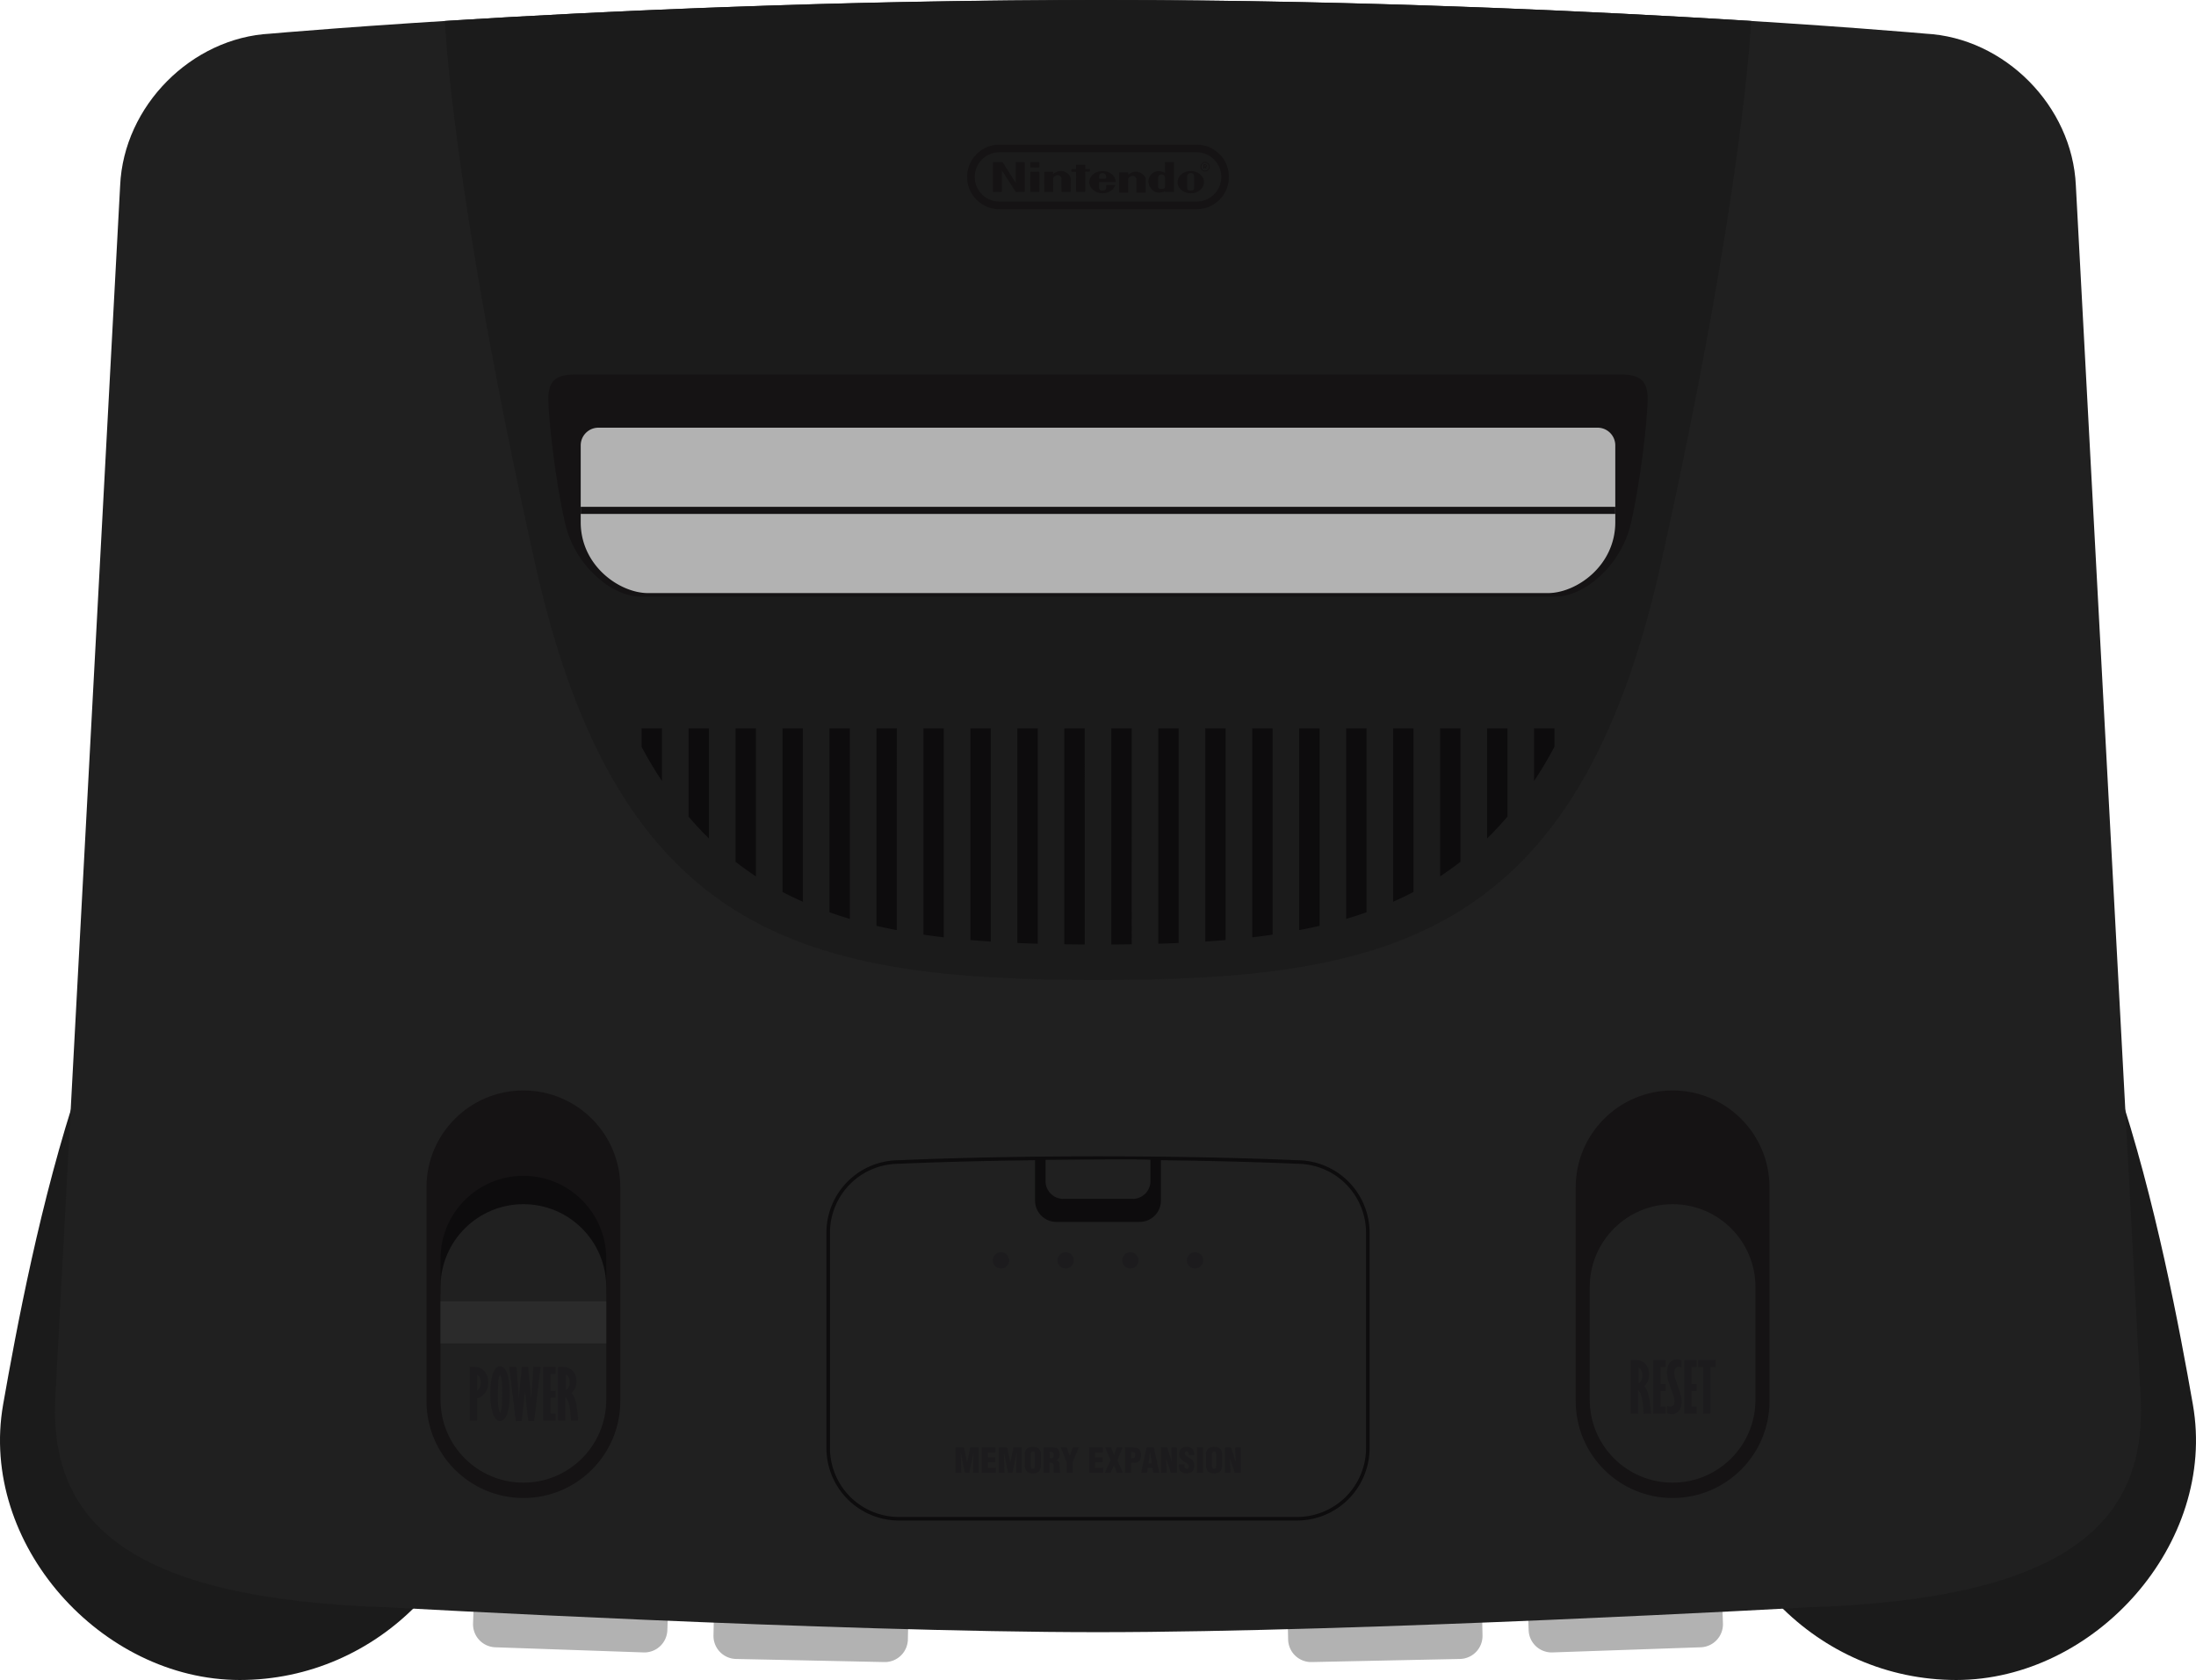 <?xml version="1.0" encoding="UTF-8" standalone="no"?>
<svg
   xmlns:dc="http://purl.org/dc/elements/1.1/"
   xmlns:cc="http://creativecommons.org/ns#"
   xmlns:rdf="http://www.w3.org/1999/02/22-rdf-syntax-ns#"
   xmlns:svg="http://www.w3.org/2000/svg"
   xmlns="http://www.w3.org/2000/svg"
   xmlns:sodipodi="http://sodipodi.sourceforge.net/DTD/sodipodi-0.dtd"
   xmlns:inkscape="http://www.inkscape.org/namespaces/inkscape"
   viewBox="0 0 260.032 198.976"
   version="1.1"
   id="svg72"
   sodipodi:docname="console.svg"
   width="260.032"
   height="198.976"
   inkscape:version="0.92.4 5da689c313, 2019-01-14">
  <defs
     id="defs76" />
  <sodipodi:namedview
     pagecolor="#ffffff"
     bordercolor="#666666"
     borderopacity="1"
     objecttolerance="10"
     gridtolerance="10"
     guidetolerance="10"
     inkscape:pageopacity="0"
     inkscape:pageshadow="2"
     inkscape:window-width="640"
     inkscape:window-height="480"
     id="namedview74"
     showgrid="false"
     inkscape:zoom="1.0421874"
     inkscape:cx="130.01591"
     inkscape:cy="99.488001"
     inkscape:window-x="0"
     inkscape:window-y="0"
     inkscape:window-maximized="0"
     inkscape:current-layer="svg72" />
  <g
     id="g4"
     style="fill:#1b1b1b"
     transform="translate(9.0712574e-4)">
    <path
       d="m 201.975,168.611 c 0,-16.77 13.281,-65.135 29.664,-65.135 16.384,0 24.977,45.546 28.02,62.862 2.903,16.517 -11.636,32.638 -28.02,32.638 -16.383,0 -29.664,-13.595 -29.664,-30.365 z m -143.92,0 c 0,-16.77 -13.281,-65.135 -29.664,-65.135 -16.384,0 -24.976,45.546 -28.02,62.862 -2.903,16.517 11.636,32.638 28.02,32.638 16.384,0 29.664,-13.595 29.664,-30.365 z"
       id="path2"
       inkscape:connector-curvature="0" />
  </g>
  <g
     stroke-miterlimit="10"
     id="g8"
     style="fill:#b2b2b2;stroke:#b2b2b2;stroke-width:0.42;stroke-miterlimit:10"
     transform="translate(9.0712574e-4)">
    <path
       d="m 78.812,193.07 a 2.518,2.518 0 0 1 -2.604,2.43 l -17.554,-0.609 a 2.519,2.519 0 0 1 -2.43,-2.604 l 0.174,-5.035 a 2.519,2.519 0 0 1 2.605,-2.43 l 17.553,0.61 a 2.52,2.52 0 0 1 2.43,2.604 z m 28.479,1.106 a 2.518,2.518 0 0 1 -2.571,2.465 l -17.561,-0.367 a 2.518,2.518 0 0 1 -2.465,-2.571 l 0.105,-5.036 a 2.52,2.52 0 0 1 2.571,-2.466 l 17.56,0.368 a 2.517,2.517 0 0 1 2.465,2.57 z m 73.927,-1.106 a 2.518,2.518 0 0 0 2.605,2.43 l 17.553,-0.609 a 2.519,2.519 0 0 0 2.43,-2.604 l -0.175,-5.035 a 2.518,2.518 0 0 0 -2.605,-2.43 l -17.553,0.61 a 2.52,2.52 0 0 0 -2.43,2.604 z m -28.479,1.106 a 2.518,2.518 0 0 0 2.571,2.465 l 17.561,-0.367 a 2.517,2.517 0 0 0 2.465,-2.571 l -0.105,-5.036 a 2.519,2.519 0 0 0 -2.571,-2.466 l -17.561,0.368 a 2.518,2.518 0 0 0 -2.465,2.57 z"
       id="path6"
       inkscape:connector-curvature="0" />
  </g>
  <path
     d="m 130.016,0 c 53.592,0 98.018,3.988 98.018,3.988 9.306,0.49 17.351,8.535 17.771,17.981 l 7.696,143.846 c 0.561,14.412 -8.535,23.578 -39.459,24.557 0,0 -52.788,2.94 -84.026,2.94 -31.238,0 -84.027,-2.94 -84.027,-2.94 -30.923,-0.979 -40.018,-10.145 -39.458,-24.558 L 14.227,21.968 c 0.42,-9.446 8.466,-17.491 17.771,-17.981 C 31.997,3.988 76.425,0 130.016,0 Z"
     id="path10"
     inkscape:connector-curvature="0"
     style="fill:#202020" />
  <path
     d="m 207.358,2.482 c 0,0 -0.818,19.976 -10.684,64.263 -9.864,44.287 -31.956,49.325 -66.658,49.325 -34.702,0 -56.793,-5.038 -66.658,-49.325 -9.865,-44.287 -10.683,-64.263 -10.683,-64.263 17.979,-1.143 46.53,-2.482 78.338,-2.482 30.641,0 58.286,1.365 76.345,2.482 z"
     id="path12"
     inkscape:connector-curvature="0"
     style="fill:#1b1b1b" />
  <path
     d="m 130.087,70.663 h 54.094 c 3.412,0 7.753,-3.639 8.925,-8.641 1.172,-5.002 1.994,-12.515 1.994,-14.745 0,-2.229 -0.892,-2.92 -3.27,-2.92 H 68.201 c -2.377,0 -3.27,0.69 -3.27,2.92 0,2.231 0.822,9.743 1.994,14.745 1.171,5.002 5.513,8.641 8.925,8.641 z"
     id="path14"
     inkscape:connector-curvature="0"
     style="fill:#151314" />
  <path
     d="m 130.051,70.244 h 53.242 c 3.359,0 7.976,-3.219 7.976,-8.396 v -9.095 c 0,-1.16 -0.939,-2.099 -2.099,-2.099 H 70.862 a 2.099,2.099 0 0 0 -2.099,2.099 v 9.095 c 0,5.177 4.617,8.396 7.976,8.396 z"
     id="path16"
     inkscape:connector-curvature="0"
     style="fill:#b2b2b2" />
  <g
     id="g20"
     style="fill:#0d0c0d"
     transform="translate(9.0712574e-4)">
    <path
       d="m 181.648,86.265 v 6.243 a 51.386,51.386 0 0 0 2.414,-4.053 v -2.19 z m -5.562,0 v 13.044 a 38.498,38.498 0 0 0 2.414,-2.594 v -10.45 z m -5.562,0 v 17.53 a 36.868,36.868 0 0 0 2.414,-1.732 V 86.265 Z m -5.562,0 v 20.539 c 0.82,-0.363 1.625,-0.749 2.414,-1.163 V 86.265 Z m -5.562,0 v 22.563 a 49.313,49.313 0 0 0 2.414,-0.78 V 86.265 Z m -5.562,0 v 23.899 a 63.12,63.12 0 0 0 2.414,-0.51 V 86.265 Z m -5.562,0 v 24.75 a 87.988,87.988 0 0 0 2.413,-0.318 V 86.265 Z m -5.562,0 v 25.251 a 112.83,112.83 0 0 0 2.414,-0.183 V 86.265 Z m -5.563,0 v 25.51 c 0.814,-0.023 1.618,-0.054 2.414,-0.088 V 86.265 Z m -5.562,0 v 25.601 c 0.814,-0.004 1.617,-0.012 2.414,-0.024 V 86.265 Z m -5.562,0 v 25.577 c 0.797,0.011 1.602,0.02 2.414,0.024 V 86.265 Z m -5.562,0 v 25.422 c 0.796,0.034 1.601,0.064 2.414,0.088 v -25.51 z m -5.562,0 v 25.068 c 0.796,0.069 1.6,0.13 2.414,0.183 V 86.265 Z m -5.562,0 v 24.432 c 0.794,0.116 1.599,0.222 2.413,0.318 v -24.75 z m -5.562,0 v 23.389 c 0.792,0.184 1.598,0.354 2.413,0.51 V 86.265 Z m -5.562,0 v 21.783 c 0.791,0.279 1.596,0.539 2.414,0.78 V 86.265 Z m -5.562,0 v 19.376 c 0.788,0.413 1.593,0.8 2.413,1.163 V 86.265 Z m -5.563,0 v 15.798 c 0.787,0.612 1.59,1.192 2.414,1.732 v -17.53 z m -5.562,0 v 10.45 a 38.759,38.759 0 0 0 2.414,2.594 V 86.265 Z m -5.562,0 v 2.19 a 51.693,51.693 0 0 0 2.414,4.053 v -6.243 z"
       id="path18"
       inkscape:connector-curvature="0" />
  </g>
  <path
     d="m 161.965,171.497 a 8.38,8.38 0 0 1 -8.379,8.38 h -47.138 a 8.38,8.38 0 0 1 -8.38,-8.38 v -25.49 a 8.38,8.38 0 0 1 8.38,-8.38 c 0,0 9.262,-0.463 23.569,-0.463 14.306,0 23.569,0.463 23.569,0.463 a 8.38,8.38 0 0 1 8.379,8.38 z"
     stroke-miterlimit="10"
     id="path22"
     inkscape:connector-curvature="0"
     style="fill:none;stroke:#0d0c0d;stroke-width:0.42;stroke-miterlimit:10" />
  <path
     d="m 137.467,142.202 a 2.52,2.52 0 0 1 -2.519,2.519 h -9.865 a 2.52,2.52 0 0 1 -2.519,-2.519 v -4.885 h 14.902 v 4.885 z"
     id="path24"
     inkscape:connector-curvature="0"
     style="fill:#0d0c0d" />
  <path
     d="m 136.225,139.893 a 2.099,2.099 0 0 1 -2.099,2.099 h -8.221 a 2.099,2.099 0 0 1 -2.099,-2.099 v -2.519 c 0,0 12.289,-0.13 12.418,0 v 2.519 z"
     id="path26"
     inkscape:connector-curvature="0"
     style="fill:#202020" />
  <path
     stroke-miterlimit="10"
     d="M 68.763,60.448 H 191.269"
     id="path28"
     inkscape:connector-curvature="0"
     style="fill:none;stroke:#151314;stroke-width:0.84;stroke-miterlimit:10" />
  <path
     d="m 209.53,165.946 c 0,6.337 -5.137,11.475 -11.474,11.475 -6.337,0 -11.475,-5.138 -11.475,-11.475 v -25.32 c 0,-6.337 5.137,-11.474 11.475,-11.474 6.337,0 11.474,5.137 11.474,11.474 z"
     id="path30"
     inkscape:connector-curvature="0"
     style="fill:#151314" />
  <path
     d="m 207.867,165.791 c 0,5.418 -4.393,9.811 -9.811,9.811 -5.419,0 -9.811,-4.393 -9.811,-9.811 v -13.359 c 0,-5.418 4.392,-9.811 9.811,-9.811 5.419,0 9.811,4.393 9.811,9.811 z"
     id="path32"
     inkscape:connector-curvature="0"
     style="fill:#202020" />
  <path
     d="m 73.451,165.946 c 0,6.337 -5.137,11.475 -11.474,11.475 -6.337,0 -11.475,-5.138 -11.475,-11.475 v -25.32 c 0,-6.337 5.137,-11.474 11.475,-11.474 6.337,0 11.474,5.137 11.474,11.474 z"
     id="path34"
     inkscape:connector-curvature="0"
     style="fill:#151314" />
  <path
     d="m 71.787,149.074 c 0,-5.419 -4.393,-9.812 -9.811,-9.812 -5.419,0 -9.812,4.393 -9.812,9.812 v 4.212 h 19.623 z"
     id="path36"
     inkscape:connector-curvature="0"
     style="fill:#0d0c0d" />
  <path
     d="m 71.787,165.791 c 0,5.418 -4.393,9.811 -9.811,9.811 -5.419,0 -9.812,-4.393 -9.812,-9.811 v -13.359 c 0,-5.418 4.393,-9.811 9.812,-9.811 5.419,0 9.811,4.393 9.811,9.811 z"
     id="path38"
     inkscape:connector-curvature="0"
     style="fill:#202020" />
  <path
     d="m 52.165,154.131 h 19.623 v 4.98 h -19.623 z"
     id="path40"
     inkscape:connector-curvature="0"
     style="fill:#2b2b2b" />
  <g
     id="g48"
     style="clip-rule:evenodd;fill:#151314;fill-rule:evenodd"
     transform="translate(9.0712574e-4)">
    <path
       d="m 130.017,17.134 c 3.865,0 7.731,0.001 11.596,-0.002 0.716,0 1.39,0.153 2.004,0.523 1.048,0.632 1.686,1.554 1.856,2.769 a 3.804,3.804 0 0 1 -2.602,4.17 3.976,3.976 0 0 1 -1.248,0.187 h -20.594 c -0.921,0 -1.841,0.007 -2.76,-0.003 -1.727,-0.018 -3.254,-1.25 -3.646,-2.931 a 3.825,3.825 0 0 1 2.53,-4.524 3.979,3.979 0 0 1 1.268,-0.189 z m 0,6.745 h 11.586 c 0.205,0 0.407,-0.014 0.608,-0.049 1.618,-0.287 2.694,-1.892 2.336,-3.486 a 2.916,2.916 0 0 0 -2.873,-2.306 h -23.316 c -0.686,0 -1.298,0.213 -1.837,0.637 -1.249,0.984 -1.469,2.837 -0.478,4.08 0.607,0.762 1.408,1.125 2.378,1.125 3.866,-0.002 7.731,-10e-4 11.596,-10e-4 z"
       id="path42"
       inkscape:connector-curvature="0" />
    <path
       d="m 120.278,21.633 v -0.101 c 0,-0.745 10e-4,-1.49 -0.002,-2.234 0,-0.081 0.021,-0.1 0.1,-0.099 0.296,0.004 0.592,0.003 0.888,10e-4 0.062,-10e-4 0.08,0.015 0.08,0.079 a 946.97,946.97 0 0 0 0,3.371 c 0,0.067 -0.018,0.085 -0.085,0.084 -0.3,-0.003 -0.599,-0.003 -0.898,10e-4 -0.064,0 -0.095,-0.023 -0.127,-0.073 -0.507,-0.789 -1.017,-1.577 -1.525,-2.364 -0.02,-0.029 -0.038,-0.058 -0.075,-0.086 v 0.096 c 0,0.77 -0.003,1.541 0.003,2.311 0,0.101 -0.029,0.119 -0.122,0.117 a 26.757,26.757 0 0 0 -0.85,-0.001 c -0.067,0.001 -0.093,-0.011 -0.093,-0.086 0.003,-1.121 0.003,-2.242 0,-3.362 0,-0.077 0.026,-0.086 0.092,-0.085 0.321,0.003 0.643,0.003 0.964,-0.001 0.066,-0.001 0.102,0.024 0.135,0.076 l 1.495,2.36 c 0.007,-0.003 0.013,-0.003 0.02,-0.004 z m 17.672,-1.139 c 0,-0.347 -0.002,-0.677 0,-1.007 0,-0.092 -0.039,-0.211 0.015,-0.268 0.054,-0.059 0.174,-0.017 0.266,-0.017 0.232,-0.003 0.465,10e-4 0.697,-0.002 0.063,-10e-4 0.087,0.009 0.087,0.08 -0.002,1.124 -0.002,2.248 -10e-4,3.372 10e-4,0.06 -0.013,0.083 -0.078,0.082 -0.302,-0.003 -0.605,-0.001 -0.907,-0.001 -0.035,0 -0.075,0.017 -0.083,-0.047 -0.007,-0.057 -0.047,-0.009 -0.064,-0.003 a 1.904,1.904 0 0 1 -0.585,0.127 c -0.481,0.022 -0.833,-0.207 -1.083,-0.595 -0.567,-0.88 0.012,-1.731 0.697,-1.912 0.331,-0.087 0.642,-0.026 0.938,0.137 0.029,0.013 0.056,0.029 0.101,0.054 z m -10e-4,1.082 c 0,-0.168 0.004,-0.338 0,-0.506 -0.006,-0.24 -0.163,-0.404 -0.388,-0.411 -0.232,-0.007 -0.419,0.146 -0.428,0.382 -0.013,0.353 -0.008,0.706 -0.002,1.059 0.003,0.152 0.095,0.242 0.249,0.269 a 0.914,0.914 0 0 0 0.313,0.003 c 0.165,-0.028 0.252,-0.123 0.256,-0.292 0.002,-0.167 0,-0.336 0,-0.504 z m -4.358,-0.918 c 0.119,-0.046 0.219,-0.108 0.319,-0.166 0.615,-0.354 1.324,-0.073 1.681,0.464 a 0.43,0.43 0 0 1 0.068,0.244 c -0.002,0.509 -0.002,1.019 0,1.528 0,0.061 -0.008,0.088 -0.081,0.087 a 31.76,31.76 0 0 0 -0.926,0 c -0.067,0 -0.084,-0.019 -0.084,-0.085 0.003,-0.497 0.002,-0.994 0.002,-1.49 0,-0.244 -0.295,-0.466 -0.534,-0.405 a 1.1,1.1 0 0 0 -0.212,0.084 c -0.161,0.081 -0.246,0.192 -0.239,0.39 0.014,0.474 0.002,0.949 0.006,1.422 0,0.068 -0.018,0.084 -0.084,0.083 -0.3,-0.004 -0.599,-0.004 -0.898,0 -0.068,0 -0.084,-0.019 -0.083,-0.085 0.002,-0.742 0.002,-1.483 -0.001,-2.225 0,-0.071 0.024,-0.083 0.088,-0.082 0.295,0.003 0.591,0.005 0.888,-0.001 0.08,-10e-4 0.097,0.026 0.089,0.097 -0.003,0.043 0.001,0.086 0.001,0.14 z m -8.882,-0.075 c 0.097,-0.052 0.184,-0.091 0.263,-0.141 0.506,-0.326 1.12,-0.208 1.532,0.184 0.185,0.175 0.292,0.366 0.282,0.635 -0.018,0.455 -0.008,0.911 -0.002,1.366 0,0.091 -0.028,0.108 -0.112,0.107 a 25.757,25.757 0 0 0 -0.879,0 c -0.079,10e-4 -0.102,-0.019 -0.101,-0.099 0.004,-0.487 0.002,-0.973 0.002,-1.46 0,-0.268 -0.297,-0.489 -0.557,-0.417 a 1.08,1.08 0 0 0 -0.201,0.084 c -0.152,0.081 -0.236,0.185 -0.23,0.377 0.014,0.467 0.002,0.936 0.007,1.403 0.001,0.096 -0.028,0.114 -0.117,0.112 a 27.33,27.33 0 0 0 -0.859,-0.001 c -0.064,0.001 -0.087,-0.013 -0.087,-0.082 0.002,-0.745 0.002,-1.49 0,-2.234 0,-0.058 0.014,-0.076 0.074,-0.075 0.303,0.003 0.604,0.002 0.907,0 0.06,-10e-4 0.088,0.012 0.08,0.077 -0.006,0.047 -0.002,0.096 -0.002,0.164 z m 16.297,-0.32 c 0.382,0.002 0.739,0.107 1.051,0.344 0.668,0.508 0.683,1.372 0.036,1.906 -0.603,0.497 -1.569,0.503 -2.177,0.011 -0.657,-0.53 -0.636,-1.436 0.045,-1.936 a 1.742,1.742 0 0 1 1.045,-0.325 z m -0.426,1.309 c 0,0.23 -0.002,0.459 10e-4,0.688 0.002,0.165 0.083,0.257 0.244,0.294 0.084,0.019 0.17,0.017 0.256,0.012 0.208,-0.013 0.317,-0.121 0.319,-0.327 0.003,-0.441 0.004,-0.884 0,-1.326 -0.002,-0.256 -0.16,-0.413 -0.401,-0.412 -0.26,0 -0.416,0.152 -0.419,0.414 -0.003,0.219 0,0.439 0,0.657 z m -9.448,-0.008 c -0.299,0 -0.598,0.002 -0.897,-0.001 -0.064,0 -0.088,0.011 -0.086,0.081 0.005,0.197 0.001,0.395 0.002,0.592 0.003,0.206 0.108,0.315 0.316,0.329 a 0.851,0.851 0 0 0 0.247,-0.012 c 0.172,-0.041 0.254,-0.142 0.258,-0.317 a 3.962,3.962 0 0 0 0,-0.267 c -0.001,-0.044 0.011,-0.061 0.058,-0.061 0.321,0.003 0.643,0.003 0.964,0 0.077,0 0.055,0.04 0.04,0.078 a 1.317,1.317 0 0 1 -0.578,0.662 c -0.624,0.374 -1.484,0.307 -2.025,-0.159 -0.594,-0.511 -0.596,-1.315 -0.005,-1.827 0.623,-0.539 1.668,-0.531 2.274,0.018 0.235,0.212 0.379,0.473 0.412,0.793 0.007,0.07 -0.005,0.095 -0.082,0.094 -0.3,-0.005 -0.599,-0.003 -0.898,-0.003 z m -0.57,-0.398 h 0.152 c 0.276,0 0.276,0 0.257,-0.279 a 0.402,0.402 0 0 0 -0.406,-0.386 c -0.227,-0.006 -0.386,0.126 -0.41,0.349 -0.01,0.088 -0.003,0.178 -0.006,0.266 -0.002,0.047 0.023,0.051 0.059,0.05 z m -3.144,0.367 c 0,-0.369 -0.002,-0.739 0.002,-1.108 0.001,-0.068 -0.02,-0.086 -0.085,-0.083 -0.134,0.004 -0.268,-10e-4 -0.401,0.002 -0.051,10e-4 -0.071,-0.01 -0.073,-0.068 -0.008,-0.253 -0.01,-0.253 0.246,-0.253 0.083,0 0.167,-0.002 0.249,0.001 0.05,0.003 0.066,-0.011 0.065,-0.063 -0.004,-0.124 10e-4,-0.248 -0.003,-0.373 -0.001,-0.054 0.016,-0.069 0.07,-0.069 0.315,0.002 0.63,0.002 0.945,0 0.058,0 0.078,0.013 0.076,0.074 -0.005,0.121 0.001,0.242 -0.003,0.363 -0.001,0.055 0.016,0.069 0.069,0.068 0.14,-0.004 0.28,10e-4 0.42,-0.002 0.053,-0.002 0.068,0.014 0.069,0.067 0.004,0.253 0.005,0.252 -0.248,0.254 -0.101,0.001 -0.235,-0.043 -0.292,0.019 -0.05,0.055 -0.017,0.187 -0.017,0.285 -0.001,0.663 -0.001,1.325 0.002,1.986 0,0.08 -0.019,0.102 -0.1,0.101 a 34.274,34.274 0 0 0 -0.907,-0.001 c -0.066,0.001 -0.086,-0.015 -0.085,-0.083 0.003,-0.372 0.001,-0.745 0.001,-1.117 z m -4.354,0.004 c 0,0.369 -0.002,0.739 0.002,1.108 10e-4,0.072 -0.018,0.09 -0.089,0.089 a 37.551,37.551 0 0 0 -0.888,-0.001 c -0.065,0.001 -0.086,-0.017 -0.086,-0.084 0.002,-0.742 0.002,-1.483 0,-2.226 0,-0.069 0.021,-0.083 0.086,-0.082 0.299,0.003 0.599,0.003 0.897,0 0.062,-0.001 0.081,0.015 0.08,0.078 -0.003,0.373 -0.002,0.746 -0.002,1.118 z m -0.533,-1.701 c -0.153,-10e-4 -0.306,-0.003 -0.459,0 -0.055,0.001 -0.07,-0.017 -0.069,-0.07 a 17.07,17.07 0 0 0 0,-0.506 c 0,-0.044 0.01,-0.06 0.058,-0.06 0.315,0.002 0.63,0.002 0.946,0 0.046,0 0.059,0.015 0.059,0.06 -0.003,0.172 -0.003,0.344 0,0.515 10e-4,0.054 -0.021,0.062 -0.067,0.062 -0.156,-0.003 -0.312,-0.001 -0.468,-0.001 z m 20.166,-0.652 c 0.294,0 0.549,0.264 0.55,0.571 0,0.289 -0.26,0.55 -0.548,0.55 a 0.553,0.553 0 0 1 -0.545,-0.549 0.557,0.557 0 0 1 0.543,-0.572 z m -0.002,1.033 a 0.473,0.473 0 0 0 0.466,-0.458 c 0.001,-0.263 -0.211,-0.487 -0.461,-0.488 -0.261,-0.001 -0.458,0.205 -0.46,0.482 0,0.26 0.198,0.463 0.455,0.464 z"
       id="path44"
       inkscape:connector-curvature="0" />
    <path
       d="m 142.497,19.722 c 0,-0.015 -0.001,-0.032 0,-0.047 0.007,-0.065 -0.031,-0.165 0.02,-0.187 a 0.386,0.386 0 0 1 0.27,0.003 c 0.105,0.036 0.141,0.193 0.056,0.279 -0.045,0.047 -0.037,0.075 -0.009,0.118 0.017,0.026 0.05,0.056 -0.004,0.084 -0.056,0.03 -0.052,-0.025 -0.071,-0.047 a 0.253,0.253 0 0 1 -0.034,-0.057 c -0.023,-0.054 -0.069,-0.035 -0.107,-0.035 -0.056,0 -0.029,0.046 -0.032,0.072 -0.004,0.031 0.006,0.064 -0.045,0.064 -0.051,-0.001 -0.042,-0.035 -0.044,-0.066 z m 0.181,0.013 c 0.066,0.006 0.122,0.003 0.124,-0.08 0.002,-0.095 -0.064,-0.09 -0.131,-0.095 -0.075,-0.006 -0.085,0.021 -0.089,0.089 -0.004,0.084 0.03,0.101 0.096,0.086 z"
       id="path46"
       inkscape:connector-curvature="0" />
  </g>
  <g
     id="g52"
     style="fill:#1c1b1d"
     transform="translate(9.0712574e-4)">
    <path
       d="m 55.633,161.882 h 0.273 c 0.464,0 0.818,0.068 1.064,0.203 0.246,0.135 0.448,0.351 0.607,0.646 0.159,0.295 0.238,0.629 0.238,1.002 0,0.315 -0.058,0.609 -0.172,0.881 -0.114,0.272 -0.284,0.498 -0.508,0.678 a 1.883,1.883 0 0 1 -0.645,0.316 v 2.641 h -0.859 v -6.367 z m 0.86,0.945 v 1.863 c 0.286,-0.19 0.43,-0.502 0.43,-0.938 0,-0.229 -0.036,-0.42 -0.107,-0.574 -0.071,-0.154 -0.18,-0.27 -0.323,-0.351 z m 1.57,2.321 c 0,-1.229 0.132,-2.121 0.395,-2.676 0.203,-0.427 0.456,-0.641 0.758,-0.641 0.141,0 0.278,0.052 0.414,0.156 0.136,0.104 0.261,0.291 0.375,0.561 0.114,0.27 0.202,0.63 0.262,1.082 0.06,0.452 0.09,0.934 0.09,1.447 0,1.297 -0.157,2.213 -0.473,2.75 -0.185,0.315 -0.402,0.473 -0.652,0.473 -0.352,0 -0.624,-0.25 -0.816,-0.75 -0.236,-0.617 -0.353,-1.418 -0.353,-2.402 z m 1.153,-2.336 c -0.067,0.115 -0.118,0.24 -0.152,0.377 -0.034,0.137 -0.059,0.382 -0.074,0.736 a 33.98,33.98 0 0 0 -0.035,1.316 c 0,0.721 0.028,1.241 0.086,1.559 0.036,0.203 0.095,0.381 0.176,0.535 0.075,-0.151 0.129,-0.296 0.16,-0.436 0.031,-0.14 0.052,-0.385 0.063,-0.736 0.019,-0.651 0.027,-1.126 0.027,-1.426 0,-0.669 -0.027,-1.148 -0.082,-1.438 a 1.625,1.625 0 0 0 -0.169,-0.487 z m 1.082,-0.93 h 0.863 l 0.271,3.707 0.352,-3.707 h 0.758 l 0.355,3.758 0.271,-3.758 h 0.848 L 63.25,168.3 h -0.705 l -0.383,-3.543 -0.379,3.543 h -0.706 z m 4.031,0 h 1.465 v 0.844 h -0.605 v 2.008 h 0.605 v 0.828 h -0.605 v 1.852 h 0.605 v 0.836 h -1.465 z m 1.75,0 h 0.461 c 0.539,0 0.959,0.155 1.26,0.465 0.301,0.31 0.451,0.744 0.451,1.301 0,0.315 -0.062,0.595 -0.184,0.84 a 1.64,1.64 0 0 1 -0.402,0.5 c 0.133,0.146 0.23,0.284 0.293,0.414 0.13,0.276 0.233,0.63 0.311,1.063 0.078,0.433 0.143,1.027 0.197,1.785 h -0.867 c -0.036,-0.948 -0.122,-1.643 -0.258,-2.086 -0.102,-0.333 -0.235,-0.568 -0.402,-0.703 v 2.789 H 66.08 v -6.368 z m 0.929,0.918 v 1.832 a 0.657,0.657 0 0 0 0.326,-0.333 c 0.079,-0.163 0.119,-0.357 0.119,-0.583 0,-0.236 -0.039,-0.433 -0.117,-0.59 -0.078,-0.157 -0.187,-0.267 -0.328,-0.326 z"
       id="path50"
       inkscape:connector-curvature="0" />
  </g>
  <g
     id="g56"
     style="fill:#1c1b1d"
     transform="translate(9.0712574e-4)">
    <path
       d="m 193.102,161.066 h 0.461 c 0.539,0 0.959,0.155 1.26,0.465 0.301,0.31 0.451,0.744 0.451,1.301 0,0.315 -0.062,0.595 -0.184,0.84 a 1.64,1.64 0 0 1 -0.402,0.5 c 0.133,0.146 0.23,0.284 0.293,0.414 0.13,0.276 0.233,0.63 0.311,1.063 0.078,0.433 0.143,1.027 0.197,1.785 h -0.867 c -0.036,-0.948 -0.122,-1.643 -0.258,-2.086 -0.102,-0.333 -0.235,-0.568 -0.402,-0.703 v 2.789 h -0.859 v -6.368 z m 0.93,0.918 v 1.832 a 0.657,0.657 0 0 0 0.326,-0.333 c 0.079,-0.163 0.119,-0.357 0.119,-0.583 0,-0.236 -0.039,-0.433 -0.117,-0.59 -0.078,-0.157 -0.187,-0.266 -0.328,-0.326 z m 1.738,-0.918 h 1.465 v 0.844 h -0.605 v 2.008 h 0.605 v 0.828 h -0.605 v 1.852 h 0.605 v 0.836 h -1.465 z m 1.637,5.441 a 0.94,0.94 0 0 0 0.367,0.086 c 0.153,0 0.275,-0.049 0.365,-0.148 0.09,-0.099 0.135,-0.245 0.135,-0.438 0,-0.154 -0.017,-0.301 -0.051,-0.441 -0.065,-0.279 -0.185,-0.64 -0.359,-1.084 -0.174,-0.444 -0.304,-0.847 -0.387,-1.209 a 3.098,3.098 0 0 1 -0.07,-0.688 c 0,-0.547 0.106,-0.945 0.318,-1.195 0.212,-0.25 0.489,-0.375 0.83,-0.375 0.159,0 0.341,0.033 0.547,0.098 v 0.848 a 0.774,0.774 0 0 0 -0.328,-0.086 c -0.146,0 -0.27,0.06 -0.371,0.18 -0.101,0.12 -0.152,0.294 -0.152,0.523 0,0.151 0.017,0.299 0.05,0.445 a 8.3,8.3 0 0 0 0.328,1.02 c 0.193,0.508 0.334,0.962 0.423,1.363 0.044,0.203 0.066,0.42 0.066,0.652 0,0.458 -0.111,0.811 -0.334,1.057 -0.223,0.246 -0.501,0.369 -0.834,0.369 -0.146,0 -0.327,-0.034 -0.543,-0.102 z m 2.031,-5.441 h 1.465 v 0.844 h -0.605 v 2.008 h 0.605 v 0.828 h -0.605 v 1.852 h 0.605 v 0.836 h -1.465 z m 1.629,0 h 2.066 v 0.832 h -0.602 v 5.535 h -0.859 v -5.535 h -0.605 z"
       id="path54"
       inkscape:connector-curvature="0" />
  </g>
  <g
     id="g60"
     style="fill:#1c1b1d"
     transform="translate(9.0712574e-4)">
    <path
       d="m 113.157,174.432 v -2.999 h 0.991 l 0.363,1.771 h 0.009 l 0.375,-1.771 h 0.983 v 2.999 h -0.671 l 0.071,-2.351 h -0.008 l -0.495,2.351 h -0.524 l -0.483,-2.351 h -0.008 l 0.063,2.351 z m 3.1,0 v -2.999 h 1.611 v 0.6 h -0.907 v 0.552 h 0.879 v 0.6 h -0.879 v 0.648 h 0.955 v 0.6 h -1.659 z m 2.012,0 v -2.999 h 0.991 l 0.363,1.771 h 0.009 l 0.375,-1.771 h 0.983 v 2.999 h -0.671 l 0.071,-2.351 h -0.008 l -0.495,2.351 h -0.524 l -0.483,-2.351 h -0.008 l 0.063,2.351 z m 4.982,-0.956 c 0,0.676 -0.235,1.027 -0.947,1.027 -0.711,0 -0.959,-0.352 -0.959,-1.027 v -1.219 c 0,-0.576 0.344,-0.896 0.959,-0.896 0.616,0 0.947,0.32 0.947,0.896 z m -0.703,-1.171 c 0,-0.184 -0.016,-0.404 -0.248,-0.404 -0.224,0 -0.252,0.22 -0.252,0.404 v 1.231 c 0,0.172 0.028,0.428 0.256,0.428 0.229,0 0.244,-0.256 0.244,-0.428 z m 1.732,2.127 h -0.703 v -2.999 h 1.027 c 0.576,0 0.863,0.232 0.863,0.828 0,0.32 -0.076,0.548 -0.371,0.684 v 0.008 c 0.195,0.044 0.335,0.18 0.348,0.388 0.02,0.24 0.023,0.755 0.063,0.947 0.017,0.04 0.036,0.076 0.068,0.104 v 0.04 h -0.768 a 0.598,0.598 0 0 1 -0.04,-0.172 c -0.012,-0.264 0.004,-0.512 -0.016,-0.696 -0.021,-0.184 -0.076,-0.304 -0.24,-0.315 h -0.232 v 1.183 z m 0,-1.723 h 0.24 c 0.204,0 0.252,-0.188 0.252,-0.372 0,-0.356 -0.148,-0.372 -0.492,-0.364 z m 2.388,-0.296 h 0.008 l 0.36,-0.979 h 0.703 l -0.724,1.739 v 1.259 h -0.703 v -1.259 l -0.708,-1.739 h 0.712 z m 2.3,2.019 v -2.999 h 1.611 v 0.6 h -0.907 v 0.552 h 0.879 v 0.6 h -0.879 v 0.648 h 0.955 v 0.6 h -1.659 z m 2.932,-2.087 h 0.008 l 0.32,-0.912 h 0.703 l -0.623,1.503 0.651,1.495 h -0.703 l -0.34,-0.896 h -0.009 l -0.399,0.896 h -0.672 l 0.668,-1.495 -0.632,-1.503 h 0.699 z m 1.32,2.087 v -2.999 h 0.836 c 0.271,0 0.663,0.024 0.859,0.248 0.164,0.184 0.195,0.408 0.195,0.652 0,0.324 -0.075,0.688 -0.396,0.835 -0.244,0.12 -0.527,0.084 -0.792,0.096 v 1.167 h -0.702 z m 0.704,-1.707 c 0.133,-0.004 0.284,0.012 0.396,-0.076 0.071,-0.08 0.088,-0.2 0.088,-0.304 0,-0.116 -0.012,-0.292 -0.132,-0.348 -0.068,-0.024 -0.164,-0.024 -0.276,-0.024 h -0.076 z m 1.197,1.707 0.655,-2.999 h 0.848 l 0.651,2.999 h -0.711 l -0.101,-0.583 h -0.552 l -0.084,0.583 z m 1.079,-2.455 h -0.008 l -0.204,1.343 h 0.408 z m 1.891,0.776 -0.008,0.008 0.064,1.671 h -0.668 v -2.999 h 0.724 l 0.544,1.675 h 0.012 l -0.068,-1.675 h 0.668 v 2.999 h -0.72 z m 2.158,0.675 v 0.212 c 0,0.172 0.056,0.324 0.279,0.324 0.164,0 0.236,-0.148 0.236,-0.3 0,-0.252 -0.208,-0.348 -0.392,-0.46 -0.216,-0.124 -0.4,-0.24 -0.532,-0.392 a 0.876,0.876 0 0 1 -0.204,-0.6 c 0,-0.564 0.34,-0.852 0.884,-0.852 0.611,0 0.924,0.408 0.892,0.972 h -0.647 c -0.008,-0.176 0,-0.416 -0.232,-0.432 -0.144,-0.012 -0.228,0.068 -0.243,0.2 -0.021,0.18 0.071,0.271 0.212,0.368 0.264,0.168 0.491,0.272 0.655,0.424 0.164,0.152 0.26,0.352 0.26,0.715 0,0.576 -0.319,0.896 -0.903,0.896 -0.644,0 -0.916,-0.359 -0.916,-0.755 v -0.32 z m 1.488,1.004 v -2.999 h 0.703 v 2.999 z m 2.975,-0.956 c 0,0.676 -0.235,1.027 -0.947,1.027 -0.711,0 -0.959,-0.352 -0.959,-1.027 v -1.219 c 0,-0.576 0.344,-0.896 0.959,-0.896 0.616,0 0.947,0.32 0.947,0.896 z m -0.704,-1.171 c 0,-0.184 -0.016,-0.404 -0.248,-0.404 -0.224,0 -0.252,0.22 -0.252,0.404 v 1.231 c 0,0.172 0.028,0.428 0.256,0.428 0.229,0 0.244,-0.256 0.244,-0.428 z m 1.644,0.448 -0.008,0.008 0.064,1.671 h -0.668 v -2.999 h 0.724 l 0.544,1.675 h 0.012 l -0.068,-1.675 h 0.668 v 2.999 h -0.72 z"
       id="path58"
       inkscape:connector-curvature="0" />
  </g>
  <g
     id="g70"
     style="fill:#1c1b1d"
     transform="translate(9.0712574e-4)">
    <circle
       cx="118.523"
       cy="149.275"
       r="0.965"
       id="circle62" />
    <circle
       cx="133.846"
       cy="149.275"
       r="0.965"
       id="circle64" />
    <circle
       cx="141.507"
       cy="149.275"
       r="0.965"
       id="circle66" />
    <circle
       cx="126.185"
       cy="149.275"
       r="0.965"
       id="circle68" />
  </g>
</svg>
